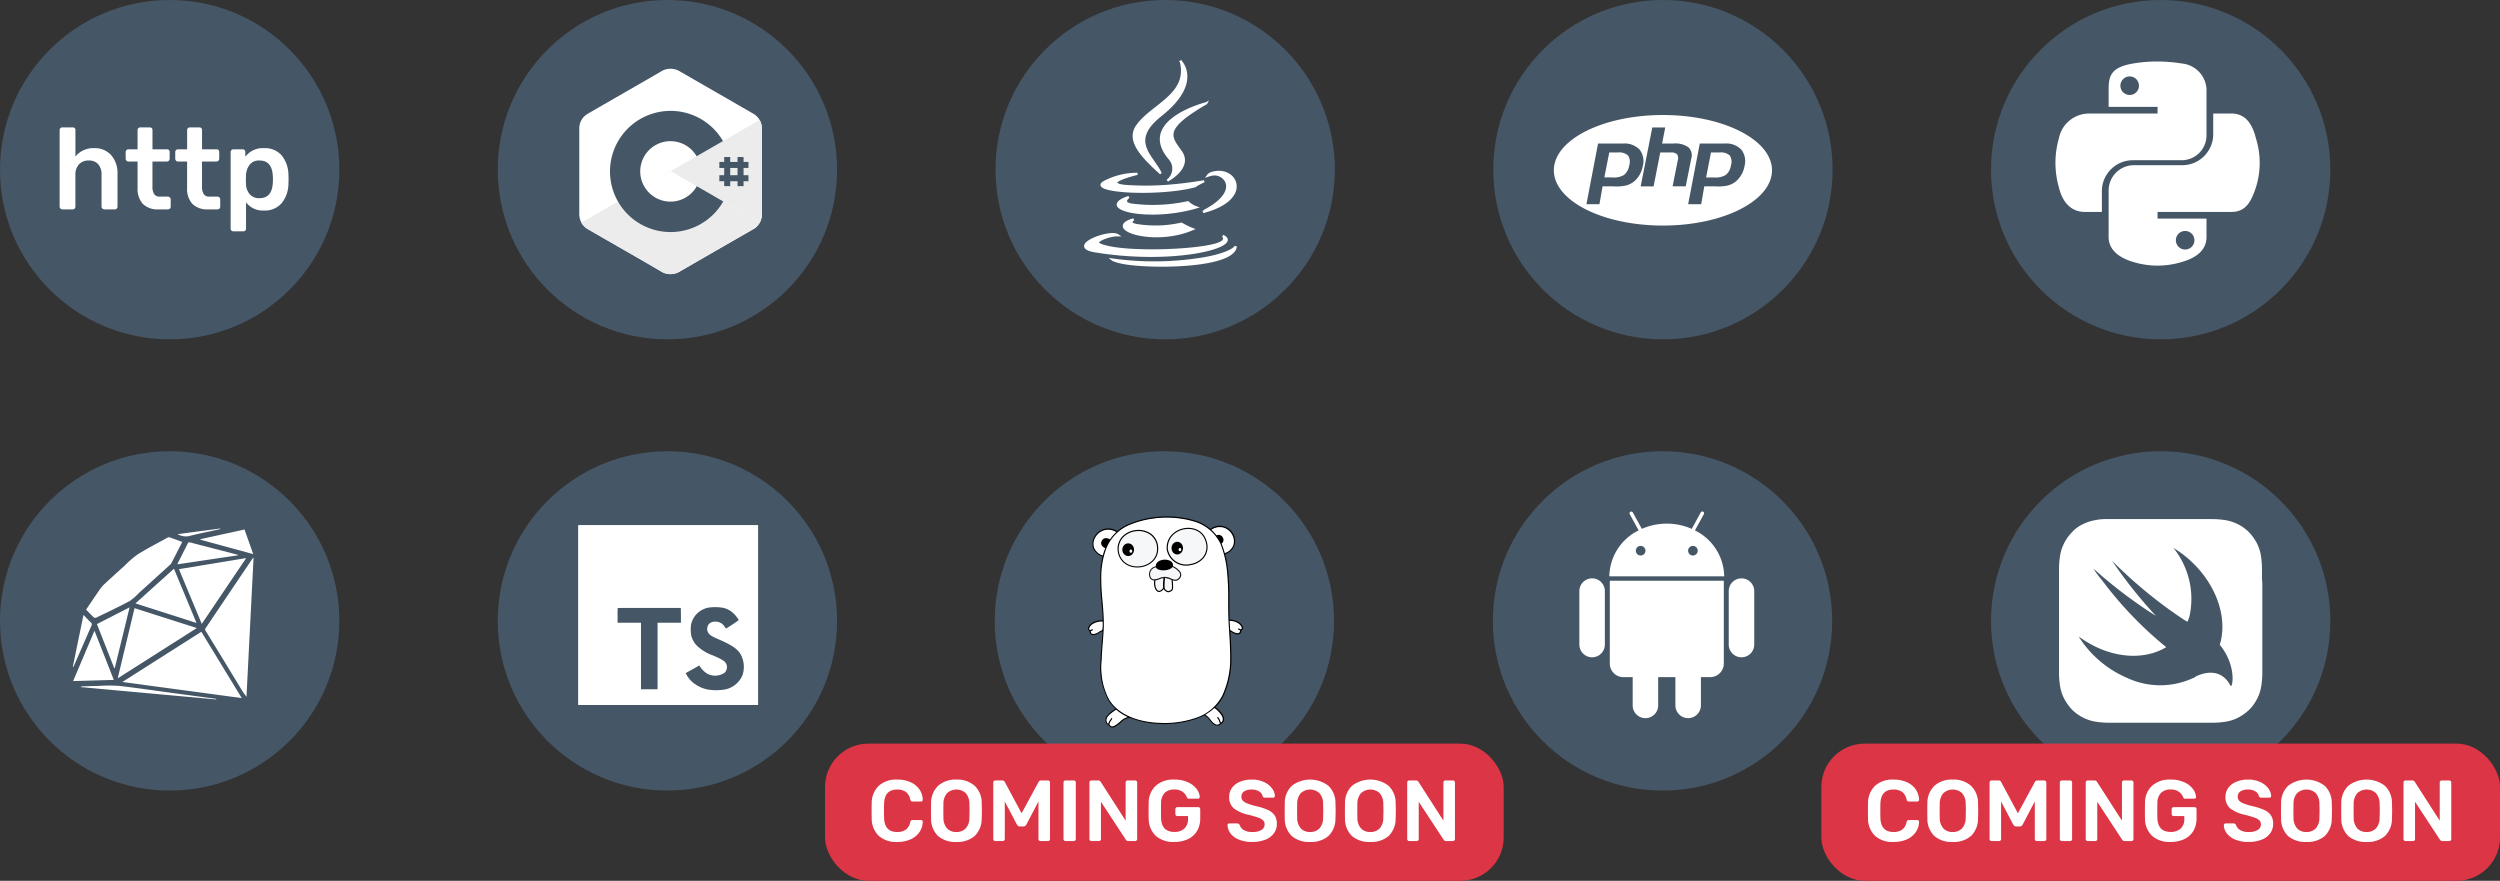 <svg xmlns="http://www.w3.org/2000/svg" width="346.277" height="122" viewBox="0 0 346.277 122"><rect x="0" y="0" width="346.277" height="122" fill="#333333" stroke="none"/><g transform="translate(-1493.056 -880)"><g transform="translate(1444.833 287.929)"><circle cx="23.5" cy="23.5" r="23.5" transform="translate(324 592.071)" fill="#455666"></circle><g transform="translate(331.862 599.625)"><rect width="30" height="30" transform="translate(0.138 0.447)" fill="#ff1e1e" opacity="0"></rect><path d="M17.422,20.389h6.816a3.438,3.438,0,0,0,3.391-3.471V10.5a3.775,3.775,0,0,0-3.4-3.506,21.616,21.616,0,0,0-3.55-.276,19.4,19.4,0,0,0-3.227.276c-2.887.5-3.377,1.56-3.377,3.506V13H20.85v.924h-9.4a4.25,4.25,0,0,0-4.263,3.421,12.349,12.349,0,0,0,0,6.823c.485,2,1.643,3.388,3.626,3.388h2.325V24.536a4.294,4.294,0,0,1,4.284-4.147Zm-.429-9.037a1.285,1.285,0,1,1,1.28-1.281A1.281,1.281,0,0,1,16.993,11.353Zm17.48,5.988c-.491-1.951-1.427-3.421-3.412-3.421h-2.5v3a4.309,4.309,0,0,1-4.325,4.163H17.422a3.507,3.507,0,0,0-3.348,3.541v6.423c0,1.828,1.577,2.9,3.38,3.427a11.444,11.444,0,0,0,6.789,0c1.717-.491,3.386-1.481,3.386-3.427v-2.57H20.85v-.924h10.21c1.982,0,2.723-1.334,3.412-3.388a11.351,11.351,0,0,0,0-6.823ZM24.667,30.189a1.285,1.285,0,1,1-1.28,1.281,1.281,1.281,0,0,1,1.28-1.281Z" transform="translate(-5.644 -5.751)" fill="#fff"></path></g></g><g transform="translate(851.056 350.429)"><circle cx="23.5" cy="23.5" r="23.5" transform="translate(642 592.071)" fill="#455666"></circle><g transform="translate(652.12 601.85)"><rect width="25.169" height="25.169" transform="translate(-0.233 0.447)" fill="#ff1e1e" opacity="0"></rect><path d="M13.459,28.849,30,31.077,24.4,21.891,13.459,28.849Zm18.1-17.2q-.732,1.087-1.465,2.172-2.515,3.73-5.025,7.461c-.094.139-.215.248-.083.461q2.427,3.954,4.832,7.919a10.611,10.611,0,0,0,.838,1.233q.489-9.612.976-19.226l-.072-.02ZM9.479,19.87a.4.4,0,0,0,.353.07c1.552-.753,3.114-1.488,4.631-2.3a7.281,7.281,0,0,0,1.3-1.128Q17.883,14.594,20,12.672a1.008,1.008,0,0,0,.239-.254c.507-.976,1-1.957,1.518-2.966-.613-.228-1.2-.45-1.785-.652a.433.433,0,0,0-.292.075c-1.364.751-2.755,1.463-4.076,2.283A13.487,13.487,0,0,0,13.817,12.7c-.943.85-1.886,1.7-2.815,2.565a4.744,4.744,0,0,0-.664.767c-.635.913-1.252,1.838-1.9,2.791.36.368.688.719,1.038,1.047Zm5.671-1.248c-.771,3.216-1.539,6.415-2.331,9.718l10.957-6.965-8.626-2.753Zm15.464-6.937L21.3,13.22c1.058,2.537,2.095,5.025,3.161,7.583l6.153-9.117ZM15.281,17.963l8.452,2.708-3.126-7.512-5.326,4.8ZM9.6,21.746c-1,2.365-1.972,4.651-2.958,6.976l5.635-.163ZM12.34,26.94l.07-.015c.676-2.775,1.363-5.531,2.053-8.415L9.942,20.828c.771,1.976,1.593,4.061,2.4,6.112ZM29.477,11.235q-1.348-.353-2.7-.7c-1.293-.336-2.589-.668-3.882-1.006-.162-.043-.278-.07-.373.121-.458.924-.928,1.841-1.393,2.761a.676.676,0,0,0-.021.137l8.368-1.25v-.058Zm-5.22-2.1,7.334,2c-.42-1.182-.81-2.278-1.211-3.407L24.268,9.066Zm-11.3,20.248a21.641,21.641,0,0,0-2.761.008c-.757.014-1.515.042-2.271.064a.3.3,0,0,0-.234.1l18.768,1.712.013-.082-6.016-.81c-2.5-.336-4.994-.707-7.5-.992Zm-6.2-2.789q1.21-2.769,2.418-5.536A.346.346,0,0,0,9.1,20.6c-.339-.319-.654-.661-1.023-1.04L6.6,26.746l.054.025A1.188,1.188,0,0,0,6.761,26.593ZM22.651,8.646c1.359-.345,2.738-.616,4.11-.918.088-.019.174-.048.263-.073l-.014-.066-5.891.781a2.226,2.226,0,0,0,1.532.276Z" transform="translate(-6.634 -6.664)" fill="#fff"></path></g></g><g transform="translate(851.056 287.929)"><circle cx="23.5" cy="23.5" r="23.5" transform="translate(642 592.071)" fill="#455666"></circle><path d="M-15.3,0a.37.37,0,0,1-.272-.112.37.37,0,0,1-.112-.272V-10.976a.364.364,0,0,1,.112-.28.385.385,0,0,1,.272-.1h1.424a.378.378,0,0,1,.28.1.378.378,0,0,1,.1.28v3.648A3.2,3.2,0,0,1-10.9-8.48a3.024,3.024,0,0,1,2.352.968,3.765,3.765,0,0,1,.88,2.632v4.5a.385.385,0,0,1-.1.272A.364.364,0,0,1-8.056,0H-9.5a.37.37,0,0,1-.272-.112A.37.37,0,0,1-9.88-.384v-4.4a2.149,2.149,0,0,0-.456-1.464,1.662,1.662,0,0,0-1.32-.52A1.755,1.755,0,0,0-13-6.24a2.042,2.042,0,0,0-.5,1.456v4.4a.385.385,0,0,1-.1.272A.364.364,0,0,1-13.88,0ZM-1.976,0A2.89,2.89,0,0,1-4.16-.76a3.107,3.107,0,0,1-.728-2.232V-6.624H-6.152a.358.358,0,0,1-.272-.12.4.4,0,0,1-.112-.28v-.912a.37.37,0,0,1,.112-.272.37.37,0,0,1,.272-.112h1.264v-2.656a.364.364,0,0,1,.112-.28.385.385,0,0,1,.272-.1h1.3a.378.378,0,0,1,.28.1.378.378,0,0,1,.1.28V-8.32h2a.378.378,0,0,1,.28.1.378.378,0,0,1,.1.28v.912a.39.39,0,0,1-.112.288.37.37,0,0,1-.272.112h-2v3.472a1.851,1.851,0,0,0,.24,1.04.9.9,0,0,0,.8.352h1.1a.37.37,0,0,1,.272.112A.37.37,0,0,1-.3-1.376v.992a.385.385,0,0,1-.1.272A.364.364,0,0,1-.68,0ZM4.888,0A2.89,2.89,0,0,1,2.7-.76a3.107,3.107,0,0,1-.728-2.232V-6.624H.712a.358.358,0,0,1-.272-.12.4.4,0,0,1-.112-.28v-.912A.37.37,0,0,1,.44-8.208.37.37,0,0,1,.712-8.32H1.976v-2.656a.364.364,0,0,1,.112-.28.385.385,0,0,1,.272-.1h1.3a.378.378,0,0,1,.28.1.378.378,0,0,1,.1.28V-8.32h2a.378.378,0,0,1,.28.1.378.378,0,0,1,.1.28v.912a.39.39,0,0,1-.112.288.37.37,0,0,1-.272.112h-2v3.472a1.851,1.851,0,0,0,.24,1.04.9.9,0,0,0,.8.352h1.1a.37.37,0,0,1,.272.112.37.37,0,0,1,.112.272v.992a.385.385,0,0,1-.1.272A.364.364,0,0,1,6.184,0Zm3.5,3.04a.385.385,0,0,1-.272-.1.364.364,0,0,1-.112-.28V-7.936a.364.364,0,0,1,.112-.28.385.385,0,0,1,.272-.1H9.656a.378.378,0,0,1,.28.1.378.378,0,0,1,.1.28v.64A3.019,3.019,0,0,1,12.6-8.48a3.075,3.075,0,0,1,2.48,1.016,4.358,4.358,0,0,1,.928,2.744q.016.192.016.56,0,.384-.016.576A4.355,4.355,0,0,1,15.08-.872,3.053,3.053,0,0,1,12.6.16,2.885,2.885,0,0,1,10.136-.976V2.656a.358.358,0,0,1-.384.384Zm3.616-4.592q1.728,0,1.84-2.128.016-.16.016-.48t-.016-.48q-.112-2.128-1.84-2.128a1.615,1.615,0,0,0-1.376.592,2.591,2.591,0,0,0-.5,1.456l-.016.608.016.624a2.216,2.216,0,0,0,.5,1.368A1.677,1.677,0,0,0,12.008-1.552Z" transform="translate(665.944 621.071)" fill="#fff"></path></g><g transform="translate(1391.833 350.429)"><circle cx="23.5" cy="23.5" r="23.5" transform="translate(377 592.071)" fill="#455666"></circle><g transform="translate(638.177 142.516)"><path d="M-223.645,466.753V465.9a12.182,12.182,0,0,0-.143-1.855,5.868,5.868,0,0,0-.571-1.76,6.864,6.864,0,0,0-1.094-1.522,5.916,5.916,0,0,0-1.522-1.094,5.869,5.869,0,0,0-1.76-.571,12.183,12.183,0,0,0-1.855-.143h-14.745a6.46,6.46,0,0,0-1.379.143,6.138,6.138,0,0,0-1.332.381c-.143.048-.285.143-.428.19a4.779,4.779,0,0,0-1.142.761,2.2,2.2,0,0,0-.333.333,5.916,5.916,0,0,0-1.094,1.522,5.869,5.869,0,0,0-.571,1.76,12.184,12.184,0,0,0-.143,1.855v14.317a12.183,12.183,0,0,0,.143,1.855,5.869,5.869,0,0,0,.571,1.76,6.866,6.866,0,0,0,1.094,1.522,5.917,5.917,0,0,0,1.522,1.094,5.869,5.869,0,0,0,1.76.571,12.179,12.179,0,0,0,1.855.143h14.269a12.183,12.183,0,0,0,1.855-.143,5.867,5.867,0,0,0,1.76-.571,6.865,6.865,0,0,0,1.522-1.094,5.917,5.917,0,0,0,1.094-1.522,5.868,5.868,0,0,0,.571-1.76,12.183,12.183,0,0,0,.143-1.855V467.8A8.061,8.061,0,0,1-223.645,466.753Z" transform="translate(0)" fill="#fff"></path><path d="M-225.092,482.85c.048-.1.048-.238.1-.333,1.189-4.661-1.712-10.179-6.516-13.08a11.252,11.252,0,0,1,2.236,9.418,5.47,5.47,0,0,1-.285.809c-.1-.048-.238-.143-.428-.238a63.3,63.3,0,0,1-10.036-8.229,63.416,63.416,0,0,0,6.088,7.658,63.635,63.635,0,0,1-8.657-6.564,12.83,12.83,0,0,0,1.189,1.617,52.011,52.011,0,0,0,8.895,9.275c-2.521,1.522-6.088,1.665-9.656,0a16.167,16.167,0,0,1-2.473-1.474,14.816,14.816,0,0,0,6.659,5.708,10.834,10.834,0,0,0,9.18.048h.048a1,1,0,0,0,.285-.19c1.189-.618,3.567-1.237,4.852,1.237C-223.332,489.033-222.667,485.8-225.092,482.85Z" transform="translate(-4.403 -6.489)" fill="#455666"></path></g></g><g transform="translate(1412.944 287.929)"><circle cx="23.5" cy="23.5" r="23.5" transform="translate(218 592.071)" fill="#455666"></circle><g transform="translate(225.739 599.625)"><rect width="30" height="30" transform="translate(0.261 0.447)" fill="#ff1e1e" opacity="0"></rect><path d="M48.094,61.5s-1.08.628.77.841a16.187,16.187,0,0,0,5.854-.248,10.274,10.274,0,0,0,1.557.759C50.739,65.221,43.747,62.712,48.094,61.5Zm-.677-3.1s-1.211.9.639,1.089a22.841,22.841,0,0,0,7.555-.363,3.334,3.334,0,0,0,1.163.709C50.083,61.795,42.63,59.991,47.417,58.4Z" transform="translate(-36.698 -38.669)" fill="#fff" stroke="#fff" stroke-width="0.3"></path><path d="M65.312,26.622a2.071,2.071,0,0,1-.358,2.983s3.463-1.788,1.873-4.027c-1.486-2.087-2.624-3.124,3.541-6.7C70.368,18.879,60.69,21.3,65.312,26.622Z" transform="translate(-48.891 -12.141)" fill="#fff" stroke="#fff" stroke-width="0.3"></path><path d="M51.217,56.682s.8.659-.88,1.169c-3.194.968-13.3,1.26-16.1.038-1.008-.439.883-1.048,1.478-1.176a3.853,3.853,0,0,1,.975-.11c-1.122-.79-7.251,1.551-3.113,2.223C44.859,60.656,54.144,58,51.217,56.682ZM39.391,48.09s-5.138,1.221-1.819,1.665a38.62,38.62,0,0,0,6.8-.074c2.127-.179,4.261-.56,4.261-.56a9.079,9.079,0,0,0-1.292.692c-5.219,1.373-15.3.733-12.4-.67A9.71,9.71,0,0,1,39.391,48.09Zm9.218,5.152c5.3-2.756,2.852-5.4,1.14-5.048a4.03,4.03,0,0,0-.607.163.965.965,0,0,1,.453-.349c3.387-1.19,5.991,3.512-1.092,5.374A.468.468,0,0,0,48.61,53.242Z" transform="translate(-27.476 -31.565)" fill="#fff" stroke="#fff" stroke-width="0.3"></path><path d="M59.13,1.313s2.938,2.939-2.787,7.457c-4.59,3.625-1.047,5.692,0,8.054-2.68-2.418-4.645-4.546-3.327-6.527,1.936-2.907,7.3-4.317,6.115-8.985Z" transform="translate(-41.195 -0.35)" fill="#fff" stroke="#fff" stroke-width="0.3"></path><path d="M47.588,81.751c5.091.325,12.911-.181,13.1-2.59,0,0-.356.913-4.208,1.638a41.84,41.84,0,0,1-12.885.2S44.242,81.536,47.588,81.751Z" transform="translate(-35.151 -52.604)" fill="#fff" stroke="#fff" stroke-width="0.3"></path></g></g><g transform="translate(1428.889 287.929)"><circle cx="23.5" cy="23.5" r="23.5" transform="translate(271 592.071)" fill="#455666"></circle><g transform="translate(279.393 600.125)"><rect width="30" height="30" transform="translate(0.199 0.447)" fill="#ff1e1e" opacity="0"></rect><path d="M18.013,33.039c-8.343,0-15.107,3.428-15.107,7.656S9.67,48.35,18.013,48.35s15.107-3.428,15.107-7.656S26.356,33.039,18.013,33.039Zm-3.931,9.147a2.953,2.953,0,0,1-1.2.62,5.918,5.918,0,0,1-1.684.114H9.65l-.429,2.473H7.416l1.611-8.407H12.5a2.893,2.893,0,0,1,2.285.849,2.608,2.608,0,0,1,.432,2.309,3.636,3.636,0,0,1-1.134,2.043Zm5.27.734.712-3.566a1.057,1.057,0,0,0-.089-.879,1.243,1.243,0,0,0-.9-.253H17.644l-.923,4.7H14.93l1.611-8.16h1.791L17.9,36.986h1.6a3.091,3.091,0,0,1,2.078.552,1.572,1.572,0,0,1,.343,1.614l-.749,3.769Zm9.955-2.764a3.6,3.6,0,0,1-1.133,2.03,2.955,2.955,0,0,1-1.2.62,5.919,5.919,0,0,1-1.684.114H23.741l-.428,2.473H21.507l1.611-8.407H26.59a2.892,2.892,0,0,1,2.285.849A2.638,2.638,0,0,1,29.306,40.156Zm-3.4-1.934H24.669l-.674,3.462h1.1a2.681,2.681,0,0,0,1.626-.346A2.093,2.093,0,0,0,27.44,40a1.611,1.611,0,0,0-.163-1.35A1.833,1.833,0,0,0,25.905,38.222Zm-14.091,0H10.578L9.9,41.684H11a2.682,2.682,0,0,0,1.626-.346A2.093,2.093,0,0,0,13.349,40a1.611,1.611,0,0,0-.163-1.35A1.832,1.832,0,0,0,11.815,38.222Z" transform="translate(-2.906 -25.162)" fill="#fff"></path></g></g><g transform="translate(1147.833 350.429)"><circle cx="23.5" cy="23.5" r="23.5" transform="translate(483 592.071)" fill="#455666"></circle><g transform="translate(491.548 600.125)"><rect width="30" height="30" transform="translate(-0.048 0.447)" fill="#ff1e1e" opacity="0"></rect><path d="M1.479,172.18c.042.864.906.461,1.291.193.369-.26.478-.042.511-.545a7.945,7.945,0,0,0,.042-1,2.434,2.434,0,0,0-1.627.419c-.243.168-.679.721-.218.931M18.694,182.8c.662.411,1.878,1.652.88,2.256-.956.872-1.493-.964-2.331-1.216A2.266,2.266,0,0,1,18.694,182.8ZM6.837,184.2c-.78.117-1.216.822-1.87,1.182-.612.361-.847-.117-.9-.218-.092-.042-.084.042-.235-.109-.57-.9.587-1.551,1.191-2C5.864,182.889,6.393,183.618,6.837,184.2Zm15.538-12.125c-.042.864-.906.461-1.291.193-.369-.26-.478-.042-.511-.545a7.914,7.914,0,0,1-.042-1,2.434,2.434,0,0,1,1.627.419c.235.168.679.721.218.931" transform="translate(3.176 -155.373)" fill="#fff"></path><path d="M26.624,6.476c2.994-1.057.654-5.157-1.954-3.346C22.959,1.662,20.6,1.394,18.129,1.394c-2.423.193-4.729.637-6.339,2.046-2.6-1.677-5,2.348-1.946,3.363-.855,3.321.117,6.708-.017,10.088-.126,3.036-.922,7.1.763,9.828,1.434,2.331,4.52,3.161,7.061,3.254,3.245.117,7.178-.679,8.754-3.824,1.509-2.994,1.09-6.725.9-9.954-.193-3.262.168-6.574-.679-9.719Z" transform="translate(-3.362 -0.309)" fill="#fff"></path><path d="M21.807,15.4a1.4,1.4,0,0,0-.394-.486,2.542,2.542,0,0,0-1.392-.444c-.017-.52-.034-1.09-.034-1.811v-.654a38.126,38.126,0,0,0-.151-4.1A16.6,16.6,0,0,0,19.4,5.424a2.02,2.02,0,0,0,1.3-1.241,2.016,2.016,0,0,0-.2-1.6,2.11,2.11,0,0,0-3.145-.663A6.4,6.4,0,0,0,15.476.837,13.325,13.325,0,0,0,10.805.2V.284L10.8.2A13.648,13.648,0,0,0,5.841,1.324a6.161,6.161,0,0,0-1.384.906A2.217,2.217,0,0,0,2.6,1.936,2.288,2.288,0,0,0,1.279,3.009a1.907,1.907,0,0,0-.159,1.6,2.057,2.057,0,0,0,1.3,1.14,12.137,12.137,0,0,0-.335,2.734,30.694,30.694,0,0,0,.176,3.48c.109,1.3.151,1.9.168,2.616a2.51,2.51,0,0,0-1.568.436,1.25,1.25,0,0,0-.394.486.4.4,0,0,0,.151.57c.034.4.26.587.6.553a1.833,1.833,0,0,0,.813-.344.944.944,0,0,1,.176-.1c.025-.008.042-.017.067-.025,0,0,.05-.017.067-.025a.169.169,0,0,0,.067-.034c-.017.394-.05.805-.126,1.744C2.2,18.9,2.16,19.478,2.143,20.124A9.644,9.644,0,0,0,3.208,25.65a5.453,5.453,0,0,0,.981,1.174c-.076.05-.394.285-.495.361a2.668,2.668,0,0,0-.738.746.918.918,0,0,0,.025,1l.008.008L3,28.945c.092.092.143.117.21.117h.025c.008.017.017.025.025.042a1.217,1.217,0,0,0,.075.109.636.636,0,0,0,.9.067,3.689,3.689,0,0,0,.679-.5l.017-.017a2.2,2.2,0,0,1,1.14-.654l.134-.025c.05.025.1.042.159.067a11.972,11.972,0,0,0,3.975.788,13.455,13.455,0,0,0,5.031-.7,8.978,8.978,0,0,0,1.115-.495,2.1,2.1,0,0,1,.755.671.089.089,0,0,1,.025.034c.017.017.017.025.025.034.017.025.042.042.059.067a1.923,1.923,0,0,0,.671.579.726.726,0,0,0,.822-.193c.486-.3.52-.771.2-1.308a3.59,3.59,0,0,0-.989-1.023,5.8,5.8,0,0,0,1.107-1.518,12.683,12.683,0,0,0,1.1-5.9c-.008-.855-.042-1.6-.134-3.027v-.042a.5.5,0,0,1,.126.075,1.934,1.934,0,0,0,.813.344c.344.034.57-.151.6-.553a.417.417,0,0,0,.143-.579ZM19.14,1.726a2.011,2.011,0,0,1,1.208.956,1.833,1.833,0,0,1,.193,1.467A1.834,1.834,0,0,1,19.35,5.273a13.641,13.641,0,0,0-.444-1.325.616.616,0,0,0,.168-.838.66.66,0,0,0-.872-.3,6.266,6.266,0,0,0-.713-.771,2.041,2.041,0,0,1,1.652-.31ZM1.263,4.56A1.71,1.71,0,0,1,1.414,3.1a2.11,2.11,0,0,1,1.224-.989,2.085,2.085,0,0,1,1.685.252,5.517,5.517,0,0,0-.872,1c-.436-.226-.88-.268-1.132.193-.26.495.042.805.47,1.04-.059.143-.117.294-.168.444-.059.184-.117.377-.168.57A1.929,1.929,0,0,1,1.263,4.56ZM2.277,15.99c-.008,0-.059.017-.059.025a.3.3,0,0,0-.075.034.836.836,0,0,0-.2.117,1.628,1.628,0,0,1-.738.31C.952,16.5.81,16.392.785,16.09a.514.514,0,0,0,.319-.2l-.134-.1c-.05.067-.1.092-.252.143-.008,0-.008,0-.017.008-.134-.076-.159-.193-.084-.361a1.2,1.2,0,0,1,.344-.419,2.288,2.288,0,0,1,1.476-.4c0,.21.008.419,0,.62a.184.184,0,0,1-.008.067c-.008.117-.008.168-.017.226-.025.243-.042.277-.134.319ZM4.81,28.643l-.017.017a3.727,3.727,0,0,1-.654.486c-.319.193-.537.151-.688-.034a.511.511,0,0,1-.059-.084C3.384,29.021,3.376,29,3.367,29v-.008a1.114,1.114,0,0,1,.226-.495c.008-.008.008-.008.008-.017a1.8,1.8,0,0,0,.176-.3l-.151-.067a2.279,2.279,0,0,1-.159.277c-.008.008-.008.008-.008.017a1.39,1.39,0,0,0-.252.5H3.174a.3.3,0,0,1-.075-.059c-.327-.52-.067-.964.671-1.518.092-.067.4-.285.486-.352a.119.119,0,0,0,.05-.017,7.043,7.043,0,0,0,1.568,1c0,.008.008.017.017.025a2.574,2.574,0,0,0-1.082.662Zm14.079-.914c.26.436.252.788-.076,1.031-.025-.05-.042-.109-.075-.193,0-.008,0-.008-.008-.017a1.523,1.523,0,0,0-.335-.6l-.117.117a1.324,1.324,0,0,1,.3.537c0,.008,0,.008.008.017.042.109.067.176.092.235a.534.534,0,0,1-.612.126,1.961,1.961,0,0,1-.612-.537.468.468,0,0,1-.05-.067.117.117,0,0,1-.025-.034.089.089,0,0,1-.025-.034,2.787,2.787,0,0,0-.7-.663,6.716,6.716,0,0,0,1.266-.922,3.92,3.92,0,0,1,.964,1.006Zm.117-2.717A6.343,6.343,0,0,1,15.3,28.107a13.34,13.34,0,0,1-4.973.679C7.25,28.677,4.583,27.6,3.334,25.574a9.465,9.465,0,0,1-1.04-5.434c.025-.646.059-1.224.143-2.281.092-1.191.117-1.535.143-2.071.017-.386.017-.78.008-1.2-.017-.738-.059-1.325-.168-2.641a30.546,30.546,0,0,1-.176-3.463,11.24,11.24,0,0,1,.545-3.413,5.917,5.917,0,0,1,3.128-3.6A13.415,13.415,0,0,1,10.805.368,13.183,13.183,0,0,1,15.417,1a5.894,5.894,0,0,1,3.329,2.969,14.059,14.059,0,0,1,.922,3.949A37.768,37.768,0,0,1,19.82,12v.654c.008,1.015.025,1.727.067,2.44.017.277.025.394.067,1.057.092,1.426.126,2.163.134,3.019a12.5,12.5,0,0,1-1.082,5.845Zm2.566-9.182c-.008,0-.017-.008-.025-.008a.479.479,0,0,1-.252-.143l-.134.1a.568.568,0,0,0,.319.2c-.034.3-.176.411-.419.386a1.727,1.727,0,0,1-.738-.31,1.252,1.252,0,0,0-.2-.117c-.008,0-.017-.008-.025-.008-.034-.461-.034-.579-.05-.822l-.025-.453a2.247,2.247,0,0,1,1.283.411,1.2,1.2,0,0,1,.344.419c.084.143.067.268-.076.344Z" transform="translate(3.971 0.785)"></path><path d="M112.507,100.785a7.227,7.227,0,0,1,.017,1.35c-.117.218-.335.243-.528.327a.79.79,0,0,1-.6-.47,8.259,8.259,0,0,1,.042-1.509,1.923,1.923,0,0,1,.6.092A2.026,2.026,0,0,1,112.507,100.785Zm-2.373.034c-.235.889.31,2.34,1.208,1.149a7.973,7.973,0,0,1,.034-1.484A5.954,5.954,0,0,0,110.134,100.819Z" transform="translate(-96.469 -91.053)" fill="#f5f7f9"></path><path d="M111.584,98.587c-.017-.252-.025-.352-.025-.478v-.059l-.059-.017-1.057-.327v-.059l-.109.025h-.008v.008l-1.191.3-.042.008-.017.042a1.932,1.932,0,0,0,.092,1.526c.268.47.7.478,1.149-.059a.858.858,0,0,0,.629.453h.025l.025-.008c.034-.017.067-.025.126-.05.008,0,.008,0,.017-.008a.623.623,0,0,0,.428-.31l.008-.008v-.017a2.962,2.962,0,0,0,.033-.486C111.609,98.939,111.6,98.822,111.584,98.587Zm-1.342-.31c-.008.151-.017.21-.025.293a4.71,4.71,0,0,0,.008.78c-.394.5-.7.5-.914.126a1.767,1.767,0,0,1-.092-1.342l1.057-.268C110.268,97.975,110.259,98.084,110.243,98.277Zm1.174,1.241c-.059.1-.134.151-.335.218-.008,0-.008,0-.017.008-.05.017-.084.034-.109.042a.7.7,0,0,1-.511-.4,4.609,4.609,0,0,1-.008-.771c.008-.084.008-.143.025-.294.017-.193.025-.31.025-.419l.914.277c0,.109.008.21.025.428s.025.344.025.478A2.368,2.368,0,0,1,111.417,99.518Z" transform="translate(-95.445 -88.461)"></path><path d="M1.6,4.442c.771,3,5.576,2.23,5.392-.78C6.771.056.859.752,1.6,4.442" transform="translate(7.02 1.637)" fill="#f5f7f9"></path><path d="M6.251,2.735A2.455,2.455,0,0,0,5.178.756,3.059,3.059,0,0,0,3.107.311a3.005,3.005,0,0,0-1.887.964A2.562,2.562,0,0,0,.7,3.523l.075-.017L.7,3.523C1.488,6.609,6.436,5.862,6.251,2.735Zm-5.4.772a2.4,2.4,0,0,1,.486-2.113A2.838,2.838,0,0,1,3.124.479,2.841,2.841,0,0,1,5.086.9,2.311,2.311,0,0,1,6.092,2.76C6.268,5.686,1.6,6.391.851,3.506Z" transform="translate(7.842 2.557)"></path><ellipse cx="0.813" cy="0.88" rx="0.813" ry="0.88" transform="translate(9.129 4.704)"></ellipse><ellipse cx="0.193" cy="0.226" rx="0.193" ry="0.226" transform="translate(10.119 5.559)" fill="#fff"></ellipse><path d="M1.129,4.573c.6,3.446,6.23,2.532,5.417-.939C5.817.514.928,1.378,1.129,4.573" transform="translate(14.227 0.945)" fill="#f5f7f9"></path><path d="M5.712,2.776C4.966-.436-.065.445.136,3.74v.008A2.722,2.722,0,0,0,3.465,5.937a2.994,2.994,0,0,0,1.811-1,2.42,2.42,0,0,0,.436-2.163ZM5.151,4.838a2.817,2.817,0,0,1-1.711.939A2.573,2.573,0,0,1,.3,3.723C.111.621,4.857-.21,5.561,2.809A2.26,2.26,0,0,1,5.151,4.838Z" transform="translate(15.136 1.786)"></path><ellipse cx="0.797" cy="0.88" rx="0.797" ry="0.88" transform="translate(15.943 4.487)"></ellipse><ellipse cx="0.184" cy="0.226" rx="0.184" ry="0.226" transform="translate(16.925 5.342)" fill="#fff"></ellipse><path d="M102.314,82a1.043,1.043,0,0,0-.855,1.459c.453.822,1.467-.075,2.1.008.73.017,1.325.771,1.9.134.646-.7-.277-1.392-1.006-1.694Z" transform="translate(-88.475 -74.044)" fill="#f5f7f9"></path><path d="M104.727,81.739a2.675,2.675,0,0,0-1.048-.721l-.017-.008h-.017l-2.147.084a1.13,1.13,0,0,0-.922,1.585.7.7,0,0,0,.6.394,1.854,1.854,0,0,0,.7-.143c.025-.008.059-.017.1-.034a1.661,1.661,0,0,1,.755-.159h.008a1.83,1.83,0,0,1,.688.184,2.117,2.117,0,0,0,.637.2.763.763,0,0,0,.646-.277A.775.775,0,0,0,104.727,81.739Zm-.143.989a.6.6,0,0,1-.511.226,1.834,1.834,0,0,1-.587-.185,1.956,1.956,0,0,0-.738-.2,1.817,1.817,0,0,0-.83.168c-.042.017-.075.025-.1.033-.612.21-.906.193-1.107-.176a.966.966,0,0,1,.788-1.342l2.121-.084a2.533,2.533,0,0,1,.973.671A.6.6,0,0,1,104.584,82.728Z" transform="translate(-87.659 -73.222)" fill="#231f20"></path><path d="M114.169,71.838c-.26-.956-2.44-.813-2.39.327C111.888,73.012,114.42,72.786,114.169,71.838Z" transform="translate(-98.023 -64.244)"></path></g></g><g transform="translate(1450 287.929)"><circle cx="23.5" cy="23.5" r="23.5" transform="translate(112 592.071)" fill="#455666"></circle><g transform="translate(120.615 600.625)"><rect width="30" height="30" transform="translate(0.385 0.447)" fill="#ff1e1e" opacity="0"></rect><path d="M113.093,75.94a2.467,2.467,0,0,0-.312-1.262,2.382,2.382,0,0,0-.912-.888q-5.049-2.91-10.106-5.821a2.487,2.487,0,0,0-2.688.023c-1.34.787-8.057,4.636-10.052,5.8A2.332,2.332,0,0,0,87.8,75.948V87.667a2.555,2.555,0,0,0,.3,1.239,2.443,2.443,0,0,0,.927.919c2,1.161,8.712,5,10.052,5.8a2.472,2.472,0,0,0,2.688.023q5.049-2.922,10.106-5.821a2.339,2.339,0,0,0,.927-.919,2.555,2.555,0,0,0,.3-1.239V75.94" transform="translate(-85.122 -66.616)" fill="#fff"></path><path d="M103.8,249.5l-12.4,7.138a2.443,2.443,0,0,0,.927.919c2,1.161,8.712,5,10.052,5.8a2.472,2.472,0,0,0,2.688.023q5.049-2.922,10.106-5.821a2.339,2.339,0,0,0,.927-.919L103.8,249.5" transform="translate(-88.441 -234.355)" fill="#ececec"></path><path d="M203.4,251.612a4.18,4.18,0,0,0,7.278-.023L207.07,249.5l-3.67,2.112" transform="translate(-191.714 -234.355)" fill="#fff"></path><path d="M263.115,159.862a2.467,2.467,0,0,0-.312-1.262l-12.3,7.083,12.319,7.138a2.555,2.555,0,0,0,.3-1.239V159.862" transform="translate(-235.144 -150.538)" fill="#ececec"></path><path d="M154.154,152.649a4.188,4.188,0,1,1-.031-4.145l3.654-2.1a8.392,8.392,0,1,0,.031,8.361l-3.654-2.112" transform="translate(-135.191 -135.416)" fill="#455666"></path><rect width="0.834" height="4.029" transform="translate(22.75 13.197)" fill="#455666"></rect><rect width="0.834" height="4.029" transform="translate(24.598 13.197)" fill="#455666"></rect><rect width="4.029" height="0.834" transform="translate(22.08 13.875)" fill="#455666"></rect><rect width="4.029" height="0.834" transform="translate(22.08 15.714)" fill="#455666"></rect></g></g><g transform="translate(973 350.429)"><circle cx="23.5" cy="23.5" r="23.5" transform="translate(589 592.071)" fill="#455666"></circle><g transform="translate(600.112 602.23)"><rect width="24.854" height="24.854" transform="translate(-0.171 0.381)" fill="#ff1e1e" opacity="0"></rect><path d="M22.67,47H35.976v9.835H22.67Z" transform="translate(-15.701 -36.731)" fill="#455666"></path><path d="M1.5,13.871V26.333H26.423V1.41H1.5Zm20.084-1a3.1,3.1,0,0,1,1.559.9,4.1,4.1,0,0,1,.6.8c0,.032-1.077.76-1.733,1.166-.024.016-.12-.088-.225-.245a1.414,1.414,0,0,0-1.17-.7c-.756-.052-1.242.345-1.238,1a.913.913,0,0,0,.108.467c.165.345.475.55,1.444.969,1.784.768,2.548,1.274,3.023,1.994a3.618,3.618,0,0,1,.289,3.039,3.343,3.343,0,0,1-2.757,1.974,7.64,7.64,0,0,1-1.9-.02,4.586,4.586,0,0,1-2.536-1.322,4.381,4.381,0,0,1-.648-.961,1.862,1.862,0,0,1,.229-.146l.923-.51.716-.415.15.221a3.346,3.346,0,0,0,.945.905,2.31,2.31,0,0,0,2.424-.124,1.083,1.083,0,0,0,.138-1.38c-.2-.277-.6-.51-1.713-1a6.172,6.172,0,0,1-2.347-1.444,3.286,3.286,0,0,1-.684-1.246,4.984,4.984,0,0,1-.044-1.6,3.031,3.031,0,0,1,2.556-2.367,6.312,6.312,0,0,1,1.892.052Zm-5.85,1.045V14.94H12.5v9.217H10.2V14.938H6.959v-1a9.808,9.808,0,0,1,.024-1.031c.016-.018,1.994-.018,4.386-.018h4.353Z" transform="translate(-1.475 -1.344)" fill="#fff"></path></g></g><g transform="translate(1269.833 350.429)"><circle cx="23.5" cy="23.5" r="23.5" transform="translate(430 592.071)" fill="#455666"></circle><g transform="translate(438.986 599.625)"><rect width="30" height="30" transform="translate(0.014 0.447)" fill="#ff1e1e" opacity="0"></rect><path d="M15.432,13.792a1.767,1.767,0,0,0-1.766,1.767v7.4a1.766,1.766,0,1,0,3.533,0v-7.4a1.768,1.768,0,0,0-1.768-1.766M29.676,7.15,30.909,4.9a.245.245,0,1,0-.429-.236L29.235,6.937a8.607,8.607,0,0,0-6.914,0L21.074,4.665a.244.244,0,1,0-.429.234l1.233,2.25a7.213,7.213,0,0,0-4.059,6.362l15.911,0A7.217,7.217,0,0,0,29.676,7.15m-7.521,3.479a.667.667,0,1,1,.669-.667.667.667,0,0,1-.669.667m7.245,0a.666.666,0,1,1,.471-.2.667.667,0,0,1-.471.2m-11.515,3.5,0,11.463a1.882,1.882,0,0,0,1.885,1.884h1.283v3.914a1.766,1.766,0,1,0,3.532,0V27.473h2.385v3.914a1.766,1.766,0,1,0,3.533,0V27.472h1.288a1.885,1.885,0,0,0,1.886-1.885l0-11.463-15.792,0Zm20.005,1.43a1.766,1.766,0,1,0-3.532,0v7.4a1.766,1.766,0,1,0,3.532,0Z" transform="translate(-10.672 -3.737)" fill="#fff"></path></g></g><g transform="translate(1262.796 355.531)"><rect width="94" height="19" rx="6" transform="translate(344.537 627.469)" fill="#dc3545"></rect><path d="M9.992,11.12a3.6,3.6,0,0,1-2.562-.852,3.322,3.322,0,0,1-.966-2.4q-.012-.324-.012-1.056t.012-1.08a3.3,3.3,0,0,1,.978-2.394,3.589,3.589,0,0,1,2.55-.858,4.4,4.4,0,0,1,1.86.366,2.933,2.933,0,0,1,1.224,1,2.6,2.6,0,0,1,.456,1.422v.024a.2.2,0,0,1-.078.162.263.263,0,0,1-.174.066H12.14a.331.331,0,0,1-.216-.06.461.461,0,0,1-.12-.228,1.751,1.751,0,0,0-.636-1.062A2.059,2.059,0,0,0,9.98,3.86q-1.728,0-1.8,1.932-.012.324-.012,1t.012,1.02Q8.252,9.74,9.98,9.74a2.058,2.058,0,0,0,1.194-.312,1.711,1.711,0,0,0,.63-1.056.381.381,0,0,1,.114-.228.358.358,0,0,1,.222-.06h1.14a.265.265,0,0,1,.186.072.2.2,0,0,1,.066.18,2.6,2.6,0,0,1-.456,1.422,2.933,2.933,0,0,1-1.224,1A4.4,4.4,0,0,1,9.992,11.12Zm8.2,0a3.648,3.648,0,0,1-2.544-.828,3.3,3.3,0,0,1-.96-2.46q-.012-.348-.012-1.02t.012-1.032a3.284,3.284,0,0,1,.984-2.448,3.6,3.6,0,0,1,2.52-.852,3.623,3.623,0,0,1,2.526.852A3.273,3.273,0,0,1,21.7,5.78q.024.7.024,1.032T21.7,7.832a3.332,3.332,0,0,1-.972,2.46A3.648,3.648,0,0,1,18.188,11.12Zm0-1.38a1.723,1.723,0,0,0,1.284-.486,2.149,2.149,0,0,0,.516-1.482q.024-.72.024-.972,0-.276-.024-.972a2.149,2.149,0,0,0-.516-1.482,1.923,1.923,0,0,0-2.556,0A2.149,2.149,0,0,0,16.4,5.828q-.012.348-.012.972t.012.972a2.166,2.166,0,0,0,.51,1.482A1.7,1.7,0,0,0,18.188,9.74ZM23.6,11a.3.3,0,0,1-.216-.078.273.273,0,0,1-.084-.21V2.9a.288.288,0,0,1,.3-.3h.948a.37.37,0,0,1,.36.228l2.316,4.32,2.34-4.32a.385.385,0,0,1,.36-.228h.936a.288.288,0,0,1,.3.3v7.812a.273.273,0,0,1-.084.21A.3.3,0,0,1,30.86,11H29.852a.287.287,0,0,1-.288-.288v-5.2l-1.68,3.2a.464.464,0,0,1-.408.264h-.492a.464.464,0,0,1-.408-.264l-1.68-3.2v5.2a.289.289,0,0,1-.078.2.273.273,0,0,1-.21.084Zm9.72,0a.287.287,0,0,1-.288-.288V2.888a.273.273,0,0,1,.084-.21.289.289,0,0,1,.2-.078h1.128a.269.269,0,0,1,.288.288v7.824a.289.289,0,0,1-.078.2.273.273,0,0,1-.21.084Zm3.588,0a.287.287,0,0,1-.288-.288V2.9a.3.3,0,0,1,.078-.216.273.273,0,0,1,.21-.084h.924a.358.358,0,0,1,.216.054.623.623,0,0,1,.132.138l3.456,5.376V2.9a.3.3,0,0,1,.078-.216.273.273,0,0,1,.21-.084h1.008a.288.288,0,0,1,.3.3v7.8a.292.292,0,0,1-.084.216.278.278,0,0,1-.2.084h-.936a.424.424,0,0,1-.348-.192L38.216,5.552v5.16a.273.273,0,0,1-.084.21.3.3,0,0,1-.216.078Zm11.46.12a3.623,3.623,0,0,1-2.562-.852,3.268,3.268,0,0,1-.978-2.376q-.012-.348-.012-1.116t.012-1.116a3.181,3.181,0,0,1,.99-2.334,3.648,3.648,0,0,1,2.55-.846,4.428,4.428,0,0,1,1.9.372,3.051,3.051,0,0,1,1.2.93,2.02,2.02,0,0,1,.432,1.1V4.9a.211.211,0,0,1-.072.162.256.256,0,0,1-.18.066H50.408a.315.315,0,0,1-.18-.042.354.354,0,0,1-.108-.15,1.709,1.709,0,0,0-.588-.762,1.89,1.89,0,0,0-1.164-.318,1.817,1.817,0,0,0-1.314.456,1.978,1.978,0,0,0-.51,1.4q-.012.348-.012,1.056t.012,1.056q.072,1.908,1.848,1.908a1.974,1.974,0,0,0,1.368-.462A1.75,1.75,0,0,0,50.276,7.9V7.532H48.812a.273.273,0,0,1-.21-.084.3.3,0,0,1-.078-.216V6.6A.3.3,0,0,1,48.6,6.38a.273.273,0,0,1,.21-.084H51.68a.273.273,0,0,1,.21.084.3.3,0,0,1,.078.216v1.26A3.334,3.334,0,0,1,51.53,9.59a2.881,2.881,0,0,1-1.254,1.134A4.324,4.324,0,0,1,48.368,11.12Zm10.8,0a4.709,4.709,0,0,1-1.836-.324,2.745,2.745,0,0,1-1.164-.852,2,2,0,0,1-.42-1.14A.246.246,0,0,1,56,8.552h1.068a.387.387,0,0,1,.222.054.554.554,0,0,1,.15.174,1.224,1.224,0,0,0,.552.684,2.168,2.168,0,0,0,1.176.276,2.369,2.369,0,0,0,1.284-.282.889.889,0,0,0,.432-.786.737.737,0,0,0-.222-.552A1.813,1.813,0,0,0,60,7.748q-.438-.156-1.3-.384a5,5,0,0,1-2.07-.894,1.975,1.975,0,0,1-.654-1.59,2.1,2.1,0,0,1,.378-1.236,2.526,2.526,0,0,1,1.092-.852,4.121,4.121,0,0,1,1.662-.312,3.879,3.879,0,0,1,1.7.348,2.848,2.848,0,0,1,1.1.87,1.924,1.924,0,0,1,.4,1.038.246.246,0,0,1-.252.252H60.944A.348.348,0,0,1,60.6,4.76a.972.972,0,0,0-.48-.642,1.85,1.85,0,0,0-1.008-.258,1.909,1.909,0,0,0-1.056.252.822.822,0,0,0-.384.732.8.8,0,0,0,.192.552,1.615,1.615,0,0,0,.606.384,10.289,10.289,0,0,0,1.194.372,8.3,8.3,0,0,1,1.686.54,2.214,2.214,0,0,1,.93.756,2.079,2.079,0,0,1,.3,1.164A2.173,2.173,0,0,1,62.15,9.95a2.646,2.646,0,0,1-1.2.87A4.908,4.908,0,0,1,59.168,11.12Zm8.016,0a3.648,3.648,0,0,1-2.544-.828,3.3,3.3,0,0,1-.96-2.46q-.012-.348-.012-1.02T63.68,5.78a3.284,3.284,0,0,1,.984-2.448,4.162,4.162,0,0,1,5.046,0A3.273,3.273,0,0,1,70.7,5.78q.024.7.024,1.032T70.7,7.832a3.332,3.332,0,0,1-.972,2.46A3.648,3.648,0,0,1,67.184,11.12Zm0-1.38a1.723,1.723,0,0,0,1.284-.486,2.149,2.149,0,0,0,.516-1.482q.024-.72.024-.972,0-.276-.024-.972a2.149,2.149,0,0,0-.516-1.482,1.923,1.923,0,0,0-2.556,0A2.149,2.149,0,0,0,65.4,5.828q-.012.348-.012.972t.012.972a2.166,2.166,0,0,0,.51,1.482A1.7,1.7,0,0,0,67.184,9.74Zm8.34,1.38a3.648,3.648,0,0,1-2.544-.828,3.3,3.3,0,0,1-.96-2.46q-.012-.348-.012-1.02T72.02,5.78A3.284,3.284,0,0,1,73,3.332a4.162,4.162,0,0,1,5.046,0,3.273,3.273,0,0,1,.99,2.448q.024.7.024,1.032t-.024,1.02a3.332,3.332,0,0,1-.972,2.46A3.648,3.648,0,0,1,75.524,11.12Zm0-1.38a1.723,1.723,0,0,0,1.284-.486,2.149,2.149,0,0,0,.516-1.482q.024-.72.024-.972,0-.276-.024-.972a2.149,2.149,0,0,0-.516-1.482,1.923,1.923,0,0,0-2.556,0,2.149,2.149,0,0,0-.516,1.482q-.012.348-.012.972t.012.972a2.166,2.166,0,0,0,.51,1.482A1.7,1.7,0,0,0,75.524,9.74Zm5.4,1.26a.287.287,0,0,1-.288-.288V2.9a.3.3,0,0,1,.078-.216.273.273,0,0,1,.21-.084h.924a.358.358,0,0,1,.216.054.623.623,0,0,1,.132.138l3.456,5.376V2.9a.3.3,0,0,1,.078-.216.273.273,0,0,1,.21-.084h1.008a.288.288,0,0,1,.3.3v7.8a.292.292,0,0,1-.084.216.278.278,0,0,1-.2.084h-.936a.424.424,0,0,1-.348-.192L82.232,5.552v5.16a.273.273,0,0,1-.084.21.3.3,0,0,1-.216.078Z" transform="translate(344.537 629.969)" fill="#fff"></path></g><g transform="translate(1400.796 355.531)"><rect width="94" height="19" rx="6" transform="translate(344.537 627.469)" fill="#dc3545"></rect><path d="M9.992,11.12a3.6,3.6,0,0,1-2.562-.852,3.322,3.322,0,0,1-.966-2.4q-.012-.324-.012-1.056t.012-1.08a3.3,3.3,0,0,1,.978-2.394,3.589,3.589,0,0,1,2.55-.858,4.4,4.4,0,0,1,1.86.366,2.933,2.933,0,0,1,1.224,1,2.6,2.6,0,0,1,.456,1.422v.024a.2.2,0,0,1-.078.162.263.263,0,0,1-.174.066H12.14a.331.331,0,0,1-.216-.06.461.461,0,0,1-.12-.228,1.751,1.751,0,0,0-.636-1.062A2.059,2.059,0,0,0,9.98,3.86q-1.728,0-1.8,1.932-.012.324-.012,1t.012,1.02Q8.252,9.74,9.98,9.74a2.058,2.058,0,0,0,1.194-.312,1.711,1.711,0,0,0,.63-1.056.381.381,0,0,1,.114-.228.358.358,0,0,1,.222-.06h1.14a.265.265,0,0,1,.186.072.2.2,0,0,1,.066.18,2.6,2.6,0,0,1-.456,1.422,2.933,2.933,0,0,1-1.224,1A4.4,4.4,0,0,1,9.992,11.12Zm8.2,0a3.648,3.648,0,0,1-2.544-.828,3.3,3.3,0,0,1-.96-2.46q-.012-.348-.012-1.02t.012-1.032a3.284,3.284,0,0,1,.984-2.448,3.6,3.6,0,0,1,2.52-.852,3.623,3.623,0,0,1,2.526.852A3.273,3.273,0,0,1,21.7,5.78q.024.7.024,1.032T21.7,7.832a3.332,3.332,0,0,1-.972,2.46A3.648,3.648,0,0,1,18.188,11.12Zm0-1.38a1.723,1.723,0,0,0,1.284-.486,2.149,2.149,0,0,0,.516-1.482q.024-.72.024-.972,0-.276-.024-.972a2.149,2.149,0,0,0-.516-1.482,1.923,1.923,0,0,0-2.556,0A2.149,2.149,0,0,0,16.4,5.828q-.012.348-.012.972t.012.972a2.166,2.166,0,0,0,.51,1.482A1.7,1.7,0,0,0,18.188,9.74ZM23.6,11a.3.3,0,0,1-.216-.078.273.273,0,0,1-.084-.21V2.9a.288.288,0,0,1,.3-.3h.948a.37.37,0,0,1,.36.228l2.316,4.32,2.34-4.32a.385.385,0,0,1,.36-.228h.936a.288.288,0,0,1,.3.3v7.812a.273.273,0,0,1-.084.21A.3.3,0,0,1,30.86,11H29.852a.287.287,0,0,1-.288-.288v-5.2l-1.68,3.2a.464.464,0,0,1-.408.264h-.492a.464.464,0,0,1-.408-.264l-1.68-3.2v5.2a.289.289,0,0,1-.078.2.273.273,0,0,1-.21.084Zm9.72,0a.287.287,0,0,1-.288-.288V2.888a.273.273,0,0,1,.084-.21.289.289,0,0,1,.2-.078h1.128a.269.269,0,0,1,.288.288v7.824a.289.289,0,0,1-.078.2.273.273,0,0,1-.21.084Zm3.588,0a.287.287,0,0,1-.288-.288V2.9a.3.3,0,0,1,.078-.216.273.273,0,0,1,.21-.084h.924a.358.358,0,0,1,.216.054.623.623,0,0,1,.132.138l3.456,5.376V2.9a.3.3,0,0,1,.078-.216.273.273,0,0,1,.21-.084h1.008a.288.288,0,0,1,.3.3v7.8a.292.292,0,0,1-.084.216.278.278,0,0,1-.2.084h-.936a.424.424,0,0,1-.348-.192L38.216,5.552v5.16a.273.273,0,0,1-.084.21.3.3,0,0,1-.216.078Zm11.46.12a3.623,3.623,0,0,1-2.562-.852,3.268,3.268,0,0,1-.978-2.376q-.012-.348-.012-1.116t.012-1.116a3.181,3.181,0,0,1,.99-2.334,3.648,3.648,0,0,1,2.55-.846,4.428,4.428,0,0,1,1.9.372,3.051,3.051,0,0,1,1.2.93,2.02,2.02,0,0,1,.432,1.1V4.9a.211.211,0,0,1-.072.162.256.256,0,0,1-.18.066H50.408a.315.315,0,0,1-.18-.042.354.354,0,0,1-.108-.15,1.709,1.709,0,0,0-.588-.762,1.89,1.89,0,0,0-1.164-.318,1.817,1.817,0,0,0-1.314.456,1.978,1.978,0,0,0-.51,1.4q-.012.348-.012,1.056t.012,1.056q.072,1.908,1.848,1.908a1.974,1.974,0,0,0,1.368-.462A1.75,1.75,0,0,0,50.276,7.9V7.532H48.812a.273.273,0,0,1-.21-.084.3.3,0,0,1-.078-.216V6.6A.3.3,0,0,1,48.6,6.38a.273.273,0,0,1,.21-.084H51.68a.273.273,0,0,1,.21.084.3.3,0,0,1,.078.216v1.26A3.334,3.334,0,0,1,51.53,9.59a2.881,2.881,0,0,1-1.254,1.134A4.324,4.324,0,0,1,48.368,11.12Zm10.8,0a4.709,4.709,0,0,1-1.836-.324,2.745,2.745,0,0,1-1.164-.852,2,2,0,0,1-.42-1.14A.246.246,0,0,1,56,8.552h1.068a.387.387,0,0,1,.222.054.554.554,0,0,1,.15.174,1.224,1.224,0,0,0,.552.684,2.168,2.168,0,0,0,1.176.276,2.369,2.369,0,0,0,1.284-.282.889.889,0,0,0,.432-.786.737.737,0,0,0-.222-.552A1.813,1.813,0,0,0,60,7.748q-.438-.156-1.3-.384a5,5,0,0,1-2.07-.894,1.975,1.975,0,0,1-.654-1.59,2.1,2.1,0,0,1,.378-1.236,2.526,2.526,0,0,1,1.092-.852,4.121,4.121,0,0,1,1.662-.312,3.879,3.879,0,0,1,1.7.348,2.848,2.848,0,0,1,1.1.87,1.924,1.924,0,0,1,.4,1.038.246.246,0,0,1-.252.252H60.944A.348.348,0,0,1,60.6,4.76a.972.972,0,0,0-.48-.642,1.85,1.85,0,0,0-1.008-.258,1.909,1.909,0,0,0-1.056.252.822.822,0,0,0-.384.732.8.8,0,0,0,.192.552,1.615,1.615,0,0,0,.606.384,10.289,10.289,0,0,0,1.194.372,8.3,8.3,0,0,1,1.686.54,2.214,2.214,0,0,1,.93.756,2.079,2.079,0,0,1,.3,1.164A2.173,2.173,0,0,1,62.15,9.95a2.646,2.646,0,0,1-1.2.87A4.908,4.908,0,0,1,59.168,11.12Zm8.016,0a3.648,3.648,0,0,1-2.544-.828,3.3,3.3,0,0,1-.96-2.46q-.012-.348-.012-1.02T63.68,5.78a3.284,3.284,0,0,1,.984-2.448,4.162,4.162,0,0,1,5.046,0A3.273,3.273,0,0,1,70.7,5.78q.024.7.024,1.032T70.7,7.832a3.332,3.332,0,0,1-.972,2.46A3.648,3.648,0,0,1,67.184,11.12Zm0-1.38a1.723,1.723,0,0,0,1.284-.486,2.149,2.149,0,0,0,.516-1.482q.024-.72.024-.972,0-.276-.024-.972a2.149,2.149,0,0,0-.516-1.482,1.923,1.923,0,0,0-2.556,0A2.149,2.149,0,0,0,65.4,5.828q-.012.348-.012.972t.012.972a2.166,2.166,0,0,0,.51,1.482A1.7,1.7,0,0,0,67.184,9.74Zm8.34,1.38a3.648,3.648,0,0,1-2.544-.828,3.3,3.3,0,0,1-.96-2.46q-.012-.348-.012-1.02T72.02,5.78A3.284,3.284,0,0,1,73,3.332a4.162,4.162,0,0,1,5.046,0,3.273,3.273,0,0,1,.99,2.448q.024.7.024,1.032t-.024,1.02a3.332,3.332,0,0,1-.972,2.46A3.648,3.648,0,0,1,75.524,11.12Zm0-1.38a1.723,1.723,0,0,0,1.284-.486,2.149,2.149,0,0,0,.516-1.482q.024-.72.024-.972,0-.276-.024-.972a2.149,2.149,0,0,0-.516-1.482,1.923,1.923,0,0,0-2.556,0,2.149,2.149,0,0,0-.516,1.482q-.012.348-.012.972t.012.972a2.166,2.166,0,0,0,.51,1.482A1.7,1.7,0,0,0,75.524,9.74Zm5.4,1.26a.287.287,0,0,1-.288-.288V2.9a.3.3,0,0,1,.078-.216.273.273,0,0,1,.21-.084h.924a.358.358,0,0,1,.216.054.623.623,0,0,1,.132.138l3.456,5.376V2.9a.3.3,0,0,1,.078-.216.273.273,0,0,1,.21-.084h1.008a.288.288,0,0,1,.3.3v7.8a.292.292,0,0,1-.084.216.278.278,0,0,1-.2.084h-.936a.424.424,0,0,1-.348-.192L82.232,5.552v5.16a.273.273,0,0,1-.084.21.3.3,0,0,1-.216.078Z" transform="translate(344.537 629.969)" fill="#fff"></path></g></g></svg>